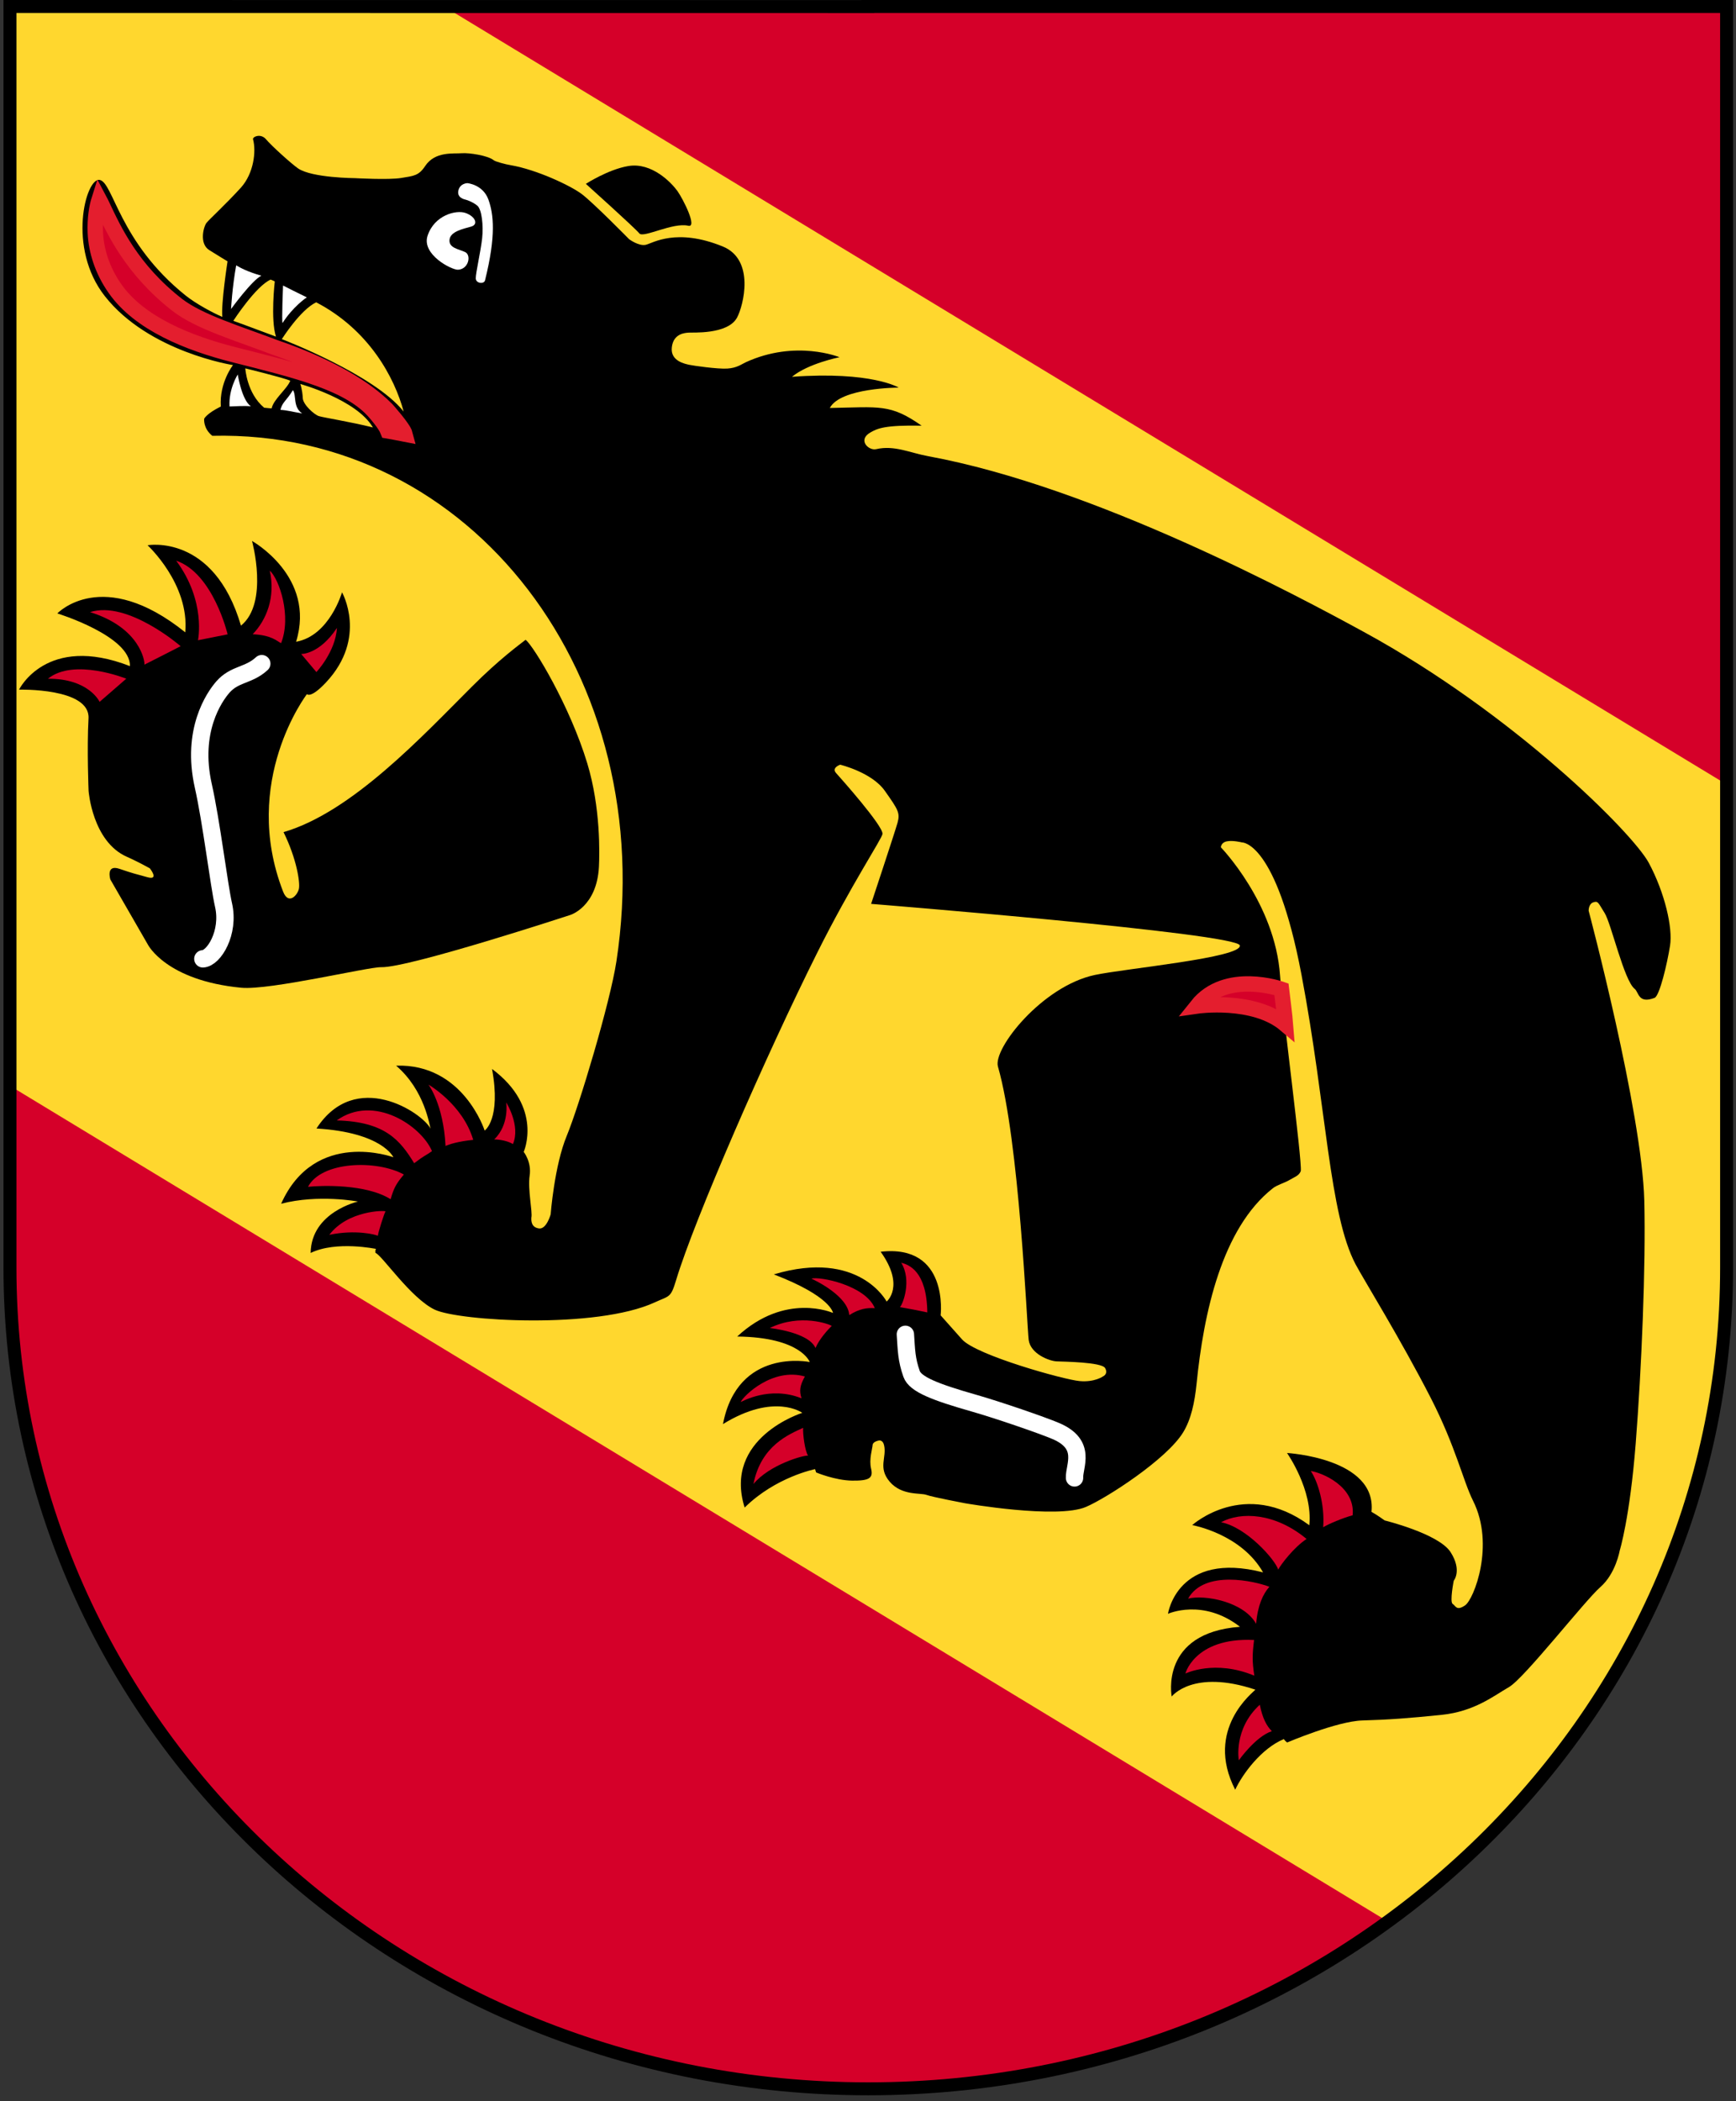 <svg width="100" height="121" viewBox="0 0 100 121" fill="none" xmlns="http://www.w3.org/2000/svg">
<rect x="0" y="0" width="100" height="121" fill="#333333" stroke="none"/>
<g clip-path="url(#clip0_275_78498)">
<path d="M49.91 0.375H99.516V73.21C99.516 99.379 77.318 120.598 49.945 120.598C22.567 120.598 0.376 99.379 0.376 73.21V0.375H49.91Z" fill="#FFD72E"/>
<path d="M94.978 49.696C94.052 47.972 87.161 41.083 78.562 36.394C74.773 34.326 63.056 28.032 53.458 26.271C52.419 26.081 51.518 25.626 50.469 25.868C50.035 25.969 49.385 25.34 50.133 24.91C50.544 24.673 50.963 24.476 53.09 24.515C51.281 23.249 50.681 23.444 47.8 23.497C48.414 22.325 51.769 22.323 51.769 22.323C51.769 22.323 50.224 21.368 45.621 21.701C46.552 20.931 48.359 20.573 48.359 20.573C48.359 20.573 45.846 19.54 42.961 20.862C42.727 20.968 42.454 21.194 41.892 21.227C41.33 21.261 39.936 21.06 39.708 21.011C39.484 20.959 38.601 20.807 38.7 19.998C38.792 19.19 39.488 19.173 39.664 19.157C39.837 19.134 41.917 19.289 42.457 18.291C42.823 17.612 43.509 14.959 41.633 14.195C38.953 13.105 37.601 14.004 37.199 14.099C36.794 14.189 36.241 13.777 36.241 13.777C36.241 13.777 34.172 11.671 33.502 11.169C32.83 10.67 30.899 9.769 29.433 9.516C29.108 9.464 28.531 9.305 28.442 9.231C28.108 8.952 27.006 8.793 26.613 8.824C26.124 8.866 25.062 8.699 24.488 9.566C24.123 10.118 23.839 10.132 23.108 10.25C22.379 10.369 20.454 10.26 20.454 10.26C20.454 10.26 17.974 10.248 17.174 9.702C16.8 9.445 15.645 8.405 15.33 8.029C15.021 7.654 14.534 7.882 14.576 8.021C14.766 8.716 14.617 9.983 13.878 10.806C13.029 11.739 12.069 12.621 11.902 12.827C11.731 13.031 11.456 14.024 12.05 14.401C12.641 14.772 13.107 15.051 13.107 15.051C13.107 15.051 12.725 17.511 12.808 18.251C12.248 18.014 11.277 17.487 10.69 17.017C6.851 13.936 6.53 10.492 5.736 10.361C4.942 10.232 3.853 14.279 6.041 17.058C8.569 20.274 13.421 21.026 13.421 21.026C13.421 21.026 12.629 22.03 12.72 23.412C11.877 23.831 11.761 24.118 11.761 24.118C11.761 24.118 11.69 24.665 12.228 25.099C27.193 24.747 38.008 38.997 35.508 55.366C35.146 57.74 33.363 63.68 32.65 65.406C31.932 67.131 31.72 69.937 31.72 69.937C31.72 69.937 31.481 70.81 31.046 70.748C30.621 70.689 30.594 70.344 30.609 70.121C30.684 69.795 30.393 68.516 30.509 67.711C30.631 66.915 30.167 66.34 30.167 66.34C30.167 66.34 31.319 63.779 28.343 61.563C28.876 64.464 27.918 65.112 27.918 65.112C27.918 65.112 26.684 61.244 22.816 61.373C24.487 62.801 24.742 64.857 24.803 65.003C24.326 64.073 20.479 61.526 18.23 64.992C22.03 65.22 22.66 66.648 22.66 66.648C22.66 66.648 18.136 64.98 16.195 69.325C18.354 68.765 20.62 69.199 20.62 69.199C20.62 69.199 17.927 69.808 17.894 72.16C19.372 71.442 21.672 71.929 21.672 71.929C21.672 71.929 21.605 71.929 21.628 72.156C21.992 72.271 23.658 74.767 25.046 75.427C26.436 76.083 34.341 76.562 37.719 75.005C38.576 74.61 38.633 74.767 38.951 73.709C39.998 70.23 44.152 60.715 47.067 54.887C49.019 50.974 50.828 48.268 50.836 48.022C50.852 47.539 48.439 44.829 48.16 44.52C47.887 44.211 48.398 44.04 48.398 44.04C48.398 44.04 50.224 44.479 50.972 45.549C51.727 46.62 51.859 46.812 51.702 47.382C51.541 47.953 50.179 52.056 50.179 52.056C50.179 52.056 71.281 53.748 71.419 54.449C71.563 55.152 64.83 55.776 63.066 56.15C60.032 56.793 57.188 60.4 57.485 61.424C58.714 65.681 59.157 76.355 59.255 77.164C59.359 77.973 60.439 78.38 60.854 78.403C61.265 78.422 63.451 78.443 63.657 78.787C63.854 79.132 63.543 79.266 63.543 79.266C63.543 79.266 63.056 79.619 62.186 79.538C61.317 79.465 56.249 78.058 55.42 77.141C54.598 76.221 54.184 75.753 54.184 75.753C54.184 75.753 54.679 71.638 50.729 72.09C52.149 74.077 51.074 74.959 51.074 74.959C51.074 74.959 49.489 71.925 44.575 73.394C47.895 74.668 47.983 75.615 47.983 75.615C47.983 75.615 45.253 74.388 42.466 76.972C46.146 77.015 46.643 78.441 46.643 78.441C46.643 78.441 42.491 77.582 41.646 82.016C44.608 80.189 46.214 81.368 46.214 81.368C46.214 81.368 41.636 82.798 42.894 86.823C44.685 85.057 46.951 84.61 46.951 84.61L47.012 84.8C47.012 84.8 48.099 85.258 49.086 85.272C50.07 85.283 50.31 85.13 50.179 84.587C50.047 84.045 50.256 83.431 50.265 83.222C50.279 83.017 50.629 82.961 50.629 82.961C50.629 82.961 50.852 82.909 50.924 83.227C51.093 83.939 50.556 84.522 51.251 85.335C51.947 86.148 53.023 85.966 53.362 86.092C53.7 86.217 55.585 86.574 55.585 86.574C55.585 86.574 60.881 87.5 62.553 86.787C63.736 86.284 67.206 84.044 68.154 82.491C68.615 81.736 68.815 80.769 68.926 79.707C69.333 75.63 70.381 70.74 73.325 68.431C73.552 68.247 74.032 68.112 74.285 67.955C74.569 67.783 74.823 67.721 74.93 67.445C75.011 66.801 73.897 58.493 73.736 56.189C73.452 52.018 70.327 48.799 70.327 48.799C70.327 48.799 70.327 48.526 70.665 48.456C71.005 48.381 71.544 48.517 71.544 48.517C71.544 48.517 73.506 48.432 74.965 56.106C76.42 63.775 76.558 69.919 78.09 72.821C78.558 73.699 80.7 77.154 82.428 80.531C83.856 83.323 84.278 85.283 84.854 86.434C86.129 88.977 84.9 92.11 84.397 92.453C83.891 92.8 83.856 92.478 83.68 92.373C83.499 92.26 83.741 91.036 83.741 91.036C83.741 91.036 84.236 90.446 83.557 89.387C82.869 88.325 79.763 87.565 79.763 87.565C79.763 87.565 79.303 87.232 79.003 87.07C79.322 83.971 74.137 83.68 74.137 83.68C74.137 83.68 75.632 85.797 75.421 87.841C71.696 85.101 68.676 87.833 68.676 87.833C68.676 87.833 71.49 88.328 72.757 90.556C67.816 89.291 67.279 92.942 67.279 92.942C67.279 92.942 69.285 92.029 71.429 93.69C66.78 94.035 67.494 97.706 67.494 97.706C67.494 97.706 68.707 96.106 72.316 97.311C72.247 97.418 69.352 99.57 71.152 103.073C71.575 102.166 72.661 100.693 73.951 100.158C74.082 100.323 74.105 100.312 74.147 100.352C74.147 100.352 77.019 99.125 78.481 99.084C79.948 99.044 81.146 98.956 83.042 98.762C84.939 98.564 86.033 97.673 86.924 97.161C87.81 96.651 91.3 92.175 92.187 91.402C93.074 90.626 93.3 89.306 93.3 89.306C93.3 89.306 93.884 87.435 94.222 83.137C94.56 78.836 94.809 72.918 94.717 69.15C94.587 64.021 91.512 52.452 91.512 52.452C91.512 52.452 91.5 52.065 91.776 51.968C92.059 51.874 92.049 51.971 92.433 52.583C92.813 53.188 93.55 56.474 94.164 56.952C94.402 57.135 94.362 57.834 95.308 57.469C95.6 57.359 96.038 55.49 96.199 54.471C96.367 53.436 95.899 51.417 94.978 49.696ZM15.592 16.102C15.704 16.143 15.828 16.207 15.828 16.207C15.828 16.207 15.576 18.401 15.897 19.386C14.539 18.873 13.44 18.477 13.44 18.477C13.44 18.477 14.732 16.478 15.592 16.102ZM15.647 23.52C15.594 23.524 15.437 23.501 15.216 23.481C14.216 22.652 14.13 21.215 14.13 21.215C14.13 21.215 16.347 21.755 16.72 21.927C16.542 22.396 15.757 22.99 15.647 23.52ZM18.367 23.964C18.094 23.877 17.467 23.308 17.442 22.939C17.418 22.434 17.298 22.114 17.298 22.114C17.298 22.114 20.537 23.006 21.48 24.616C20.164 24.29 18.641 24.05 18.367 23.964ZM16.235 19.531C16.235 19.531 17.298 17.843 18.214 17.411C21.267 19.002 22.73 21.755 23.252 23.702C21.558 21.562 16.235 19.531 16.235 19.531Z" fill="black"/>
<path d="M16.332 47.924C20.269 46.777 24.327 42.397 27.171 39.557C28.787 37.94 29.954 37.102 30.279 36.845C30.755 37.232 32.826 40.653 33.829 43.962C34.603 46.516 34.538 49.163 34.501 49.923C34.377 52.234 32.852 52.694 32.852 52.694C32.852 52.694 23.559 55.742 21.959 55.702C21.224 55.68 15.543 57.041 13.896 56.886C9.565 56.47 8.52 54.404 8.52 54.404L6.356 50.649C6.356 50.649 6.082 49.77 6.875 50.035C7.669 50.306 7.772 50.322 8.487 50.518C9.2 50.718 8.63 50.008 8.63 50.008C8.63 50.008 7.926 49.615 7.309 49.344C5.316 48.468 5.103 45.55 5.103 45.55C5.103 45.55 5.002 43.137 5.099 41.371C5.196 39.606 1.097 39.718 1.097 39.718C1.097 39.718 2.666 36.486 7.485 38.363C7.529 36.629 3.303 35.328 3.303 35.328C3.303 35.328 5.898 32.581 10.672 36.417C10.921 33.627 8.5 31.402 8.5 31.402C8.5 31.402 12.319 30.709 13.88 36.032C15.503 34.723 14.517 31.155 14.517 31.155C14.517 31.155 18.212 33.207 17.056 36.959C18.98 36.619 19.702 34.112 19.702 34.112C19.702 34.112 21.186 36.726 18.786 39.294C17.884 40.258 17.681 39.975 17.681 39.975C17.681 39.975 13.845 44.981 16.304 51.341C16.618 52.16 17.149 51.543 17.22 51.176C17.289 50.81 17.088 49.456 16.332 47.924Z" fill="black"/>
<path d="M33.748 10.589C33.748 10.589 36.569 13.124 36.834 13.447C37.065 13.719 38.764 12.795 39.647 13.001C40.186 13.127 39.36 11.479 39.023 11.002C38.682 10.53 37.554 9.336 36.193 9.563C35.035 9.755 33.748 10.589 33.748 10.589Z" fill="black"/>
<path d="M21.642 23.807C20.194 22.064 17.068 21.338 13.463 20.425C10.857 19.761 8.031 18.635 6.625 16.621C5.886 15.573 5.534 14.419 5.491 13.383C5.46 12.608 5.57 11.931 5.713 11.481C5.786 11.618 5.855 11.764 5.919 11.899C6.557 13.243 7.586 15.524 10.22 17.568C11.476 18.536 13.714 19.203 15.895 20.029C18.238 20.833 20.748 22.026 22.274 23.575C22.274 23.575 23.24 24.648 23.333 25.008C23.113 24.967 22.767 24.886 22.342 24.816C22.193 24.429 21.642 23.807 21.642 23.807Z" fill="#D50029"/>
<path d="M21.642 23.807C20.194 22.064 17.068 21.338 13.463 20.425C10.857 19.761 8.031 18.635 6.625 16.621C5.886 15.573 5.534 14.419 5.491 13.383C5.46 12.608 5.57 11.931 5.713 11.481C5.786 11.618 5.855 11.764 5.919 11.899C6.557 13.243 7.586 15.524 10.22 17.568C11.476 18.536 13.714 19.203 15.895 20.029C18.238 20.833 20.748 22.026 22.274 23.575C22.274 23.575 23.24 24.648 23.333 25.008C23.113 24.967 22.767 24.886 22.342 24.816C22.193 24.429 21.642 23.807 21.642 23.807Z" stroke="#E41E2E" stroke-width="0.888"/>
<path d="M13.222 23.41C13.595 23.402 14.07 23.359 14.45 23.402C13.92 23.029 13.695 21.568 13.695 21.568C13.695 21.568 13.162 22.396 13.222 23.41Z" fill="white"/>
<path d="M16.154 23.605C16.524 23.624 16.786 23.704 17.407 23.811C16.86 23.445 17.088 22.767 16.874 22.469C16.494 23.09 16.261 23.155 16.154 23.605Z" fill="white"/>
<path d="M16.276 18.603C16.852 17.692 17.634 17.14 17.677 17.128C17.41 17.005 16.304 16.445 16.304 16.445C16.304 16.445 16.219 18.521 16.276 18.603Z" fill="white"/>
<path d="M13.31 17.796C13.31 17.796 14.52 16.129 15.055 15.879C14.226 15.636 13.88 15.439 13.605 15.283C13.373 16.57 13.31 17.796 13.31 17.796Z" fill="white"/>
<path d="M68.949 57.937C68.949 57.937 72.227 57.462 74.051 59.008C74.028 58.705 73.817 56.973 73.817 56.973C73.817 56.973 70.619 55.838 68.949 57.937Z" fill="#D50029"/>
<path d="M68.949 57.937C68.949 57.937 72.227 57.462 74.051 59.008C74.028 58.705 73.817 56.973 73.817 56.973C73.817 56.973 70.619 55.838 68.949 57.937Z" stroke="#E41E2E" stroke-width="0.888"/>
<path d="M26.922 10.548C26.922 10.548 27.814 10.621 28.133 11.489C28.437 12.333 28.579 13.578 27.94 16.143C27.884 16.379 27.417 16.329 27.405 16.038C27.396 15.746 27.692 14.47 27.773 13.729C27.854 12.989 27.753 12.078 27.505 11.854C27.303 11.671 26.922 11.52 26.839 11.504C26.756 11.485 26.312 11.395 26.404 10.974C26.499 10.552 26.922 10.548 26.922 10.548Z" fill="white"/>
<path d="M27.131 13.053C27.578 12.93 27.381 12.47 26.829 12.27C26.278 12.068 25.021 12.392 24.631 13.574C24.27 14.656 26.019 15.552 26.381 15.534C27 15.508 27.162 14.685 26.79 14.516C26.424 14.344 25.843 14.283 25.894 13.806C25.942 13.327 26.687 13.181 27.131 13.053Z" fill="white"/>
<path d="M17.349 37.664C17.349 37.664 18.386 37.706 19.41 36.162C19.327 37.543 18.225 38.706 18.225 38.706L17.349 37.664Z" fill="#D50029"/>
<path d="M2.761 39.09C4.259 37.872 7.275 39.087 7.275 39.087L5.737 40.421C5.737 40.419 5.116 39.072 2.761 39.09Z" fill="#D50029"/>
<path d="M5.188 35.253C7.356 34.564 10.405 37.215 10.405 37.215C10.405 37.215 8.793 38.043 8.318 38.279C8.353 38.1 8.084 36.154 5.188 35.253Z" fill="#D50029"/>
<path d="M10.149 32.291C12.283 33.018 13.112 36.533 13.112 36.533L11.405 36.872C11.403 36.872 11.887 34.636 10.149 32.291Z" fill="#D50029"/>
<path d="M14.556 36.527C15.353 35.699 15.879 34.393 15.539 32.861C16.099 33.376 16.803 35.498 16.19 37.044C15.938 36.912 15.631 36.576 14.556 36.527Z" fill="#D50029"/>
<path d="M29.546 65.889C29.249 65.705 28.787 65.624 28.469 65.62C29.355 64.769 29.161 63.492 29.161 63.492C29.161 63.492 30.003 64.83 29.546 65.889Z" fill="#D50029"/>
<path d="M27.259 65.647C26.415 65.728 25.831 65.912 25.665 66C25.54 63.578 24.679 62.464 24.679 62.464C24.679 62.464 26.657 63.599 27.259 65.647Z" fill="#D50029"/>
<path d="M24.885 66.295C24.455 66.602 24.534 66.479 23.857 66.992C23.061 65.691 22.197 64.596 19.395 64.527C21.53 62.997 24.26 64.831 24.885 66.295Z" fill="#D50029"/>
<path d="M17.742 68.351C18.521 66.867 21.705 66.786 23.265 67.643C22.791 68.201 22.679 68.455 22.501 69.066C21.084 68.175 18.507 68.27 17.742 68.351Z" fill="#D50029"/>
<path d="M18.971 71.116C20.028 69.705 22.172 69.701 22.206 69.766C22.139 69.858 21.767 71.02 21.767 71.174C21.662 71.105 20.488 70.798 18.971 71.116Z" fill="#D50029"/>
<path d="M53.416 75.584C52.932 75.477 52.288 75.354 51.838 75.281C52.015 75.109 52.533 73.74 51.915 72.723C52.357 72.838 53.386 73.207 53.416 75.584Z" fill="#D50029"/>
<path d="M48.92 75.738C49.526 75.362 49.921 75.316 50.393 75.339C49.843 74.016 47.2 73.494 46.741 73.64C47.033 73.77 48.845 74.66 48.92 75.738Z" fill="#D50029"/>
<path d="M44.342 76.482C46.116 75.623 47.785 76.271 47.914 76.359C47.716 76.547 47.195 77.111 46.975 77.634C46.583 76.72 44.342 76.482 44.342 76.482Z" fill="#D50029"/>
<path d="M42.666 80.747C42.807 80.409 44.484 78.741 46.365 79.274C46.077 79.792 46.03 80.095 46.171 80.532C44.335 79.792 42.729 80.728 42.666 80.747Z" fill="#D50029"/>
<path d="M43.401 85.468C43.84 83.24 45.465 82.603 46.263 82.231C46.24 82.58 46.364 83.562 46.548 83.834C46.328 83.788 44.319 84.348 43.401 85.468Z" fill="#D50029"/>
<path d="M77.917 87.267C77.353 87.42 76.52 87.769 76.22 87.957C76.32 86.615 75.898 85.303 75.508 84.72C76.151 84.808 78.086 85.614 77.917 87.267Z" fill="#D50029"/>
<path d="M73.629 90.396C73.449 89.817 71.809 87.961 70.339 87.669C71.471 87.052 73.448 87.121 75.264 88.632C74.546 89.1 73.79 90.089 73.629 90.396Z" fill="#D50029"/>
<path d="M68.439 92.068C69.377 90.385 72.297 91.064 73.122 91.386C72.765 91.777 72.443 92.456 72.358 93.518C71.636 92.23 69.368 91.827 68.439 92.068Z" fill="#D50029"/>
<path d="M68.292 96.379C68.231 96.537 68.718 94.278 72.239 94.45C72.135 95.308 72.124 95.666 72.254 96.506C69.974 95.555 68.292 96.379 68.292 96.379Z" fill="#D50029"/>
<path d="M71.36 101.38C71.36 101.38 71.037 99.578 72.569 98.178C72.723 98.949 72.957 99.398 73.264 99.701C72.327 100.007 71.36 101.38 71.36 101.38Z" fill="#D50029"/>
<path d="M15.079 38.221C14.324 38.922 13.521 38.789 12.836 39.572C12.339 40.142 10.998 42.081 11.71 45.254C12.176 47.32 12.611 50.953 12.877 52.128C13.236 53.706 12.322 55.197 11.685 55.221" stroke="white" stroke-linecap="round" stroke-linejoin="round"/>
<path d="M52.153 76.846C52.214 77.755 52.214 78.285 52.51 79.124C52.721 79.731 53.892 80.179 56.126 80.816C57.493 81.207 60.027 82.078 60.818 82.415C62.641 83.19 61.866 84.431 61.897 85.115" stroke="white" stroke-linecap="round" stroke-linejoin="round"/>
<path d="M0.375 73.203C0.375 99.375 22.568 120.591 49.941 120.591C61.305 120.591 71.778 116.933 80.14 110.781L0.375 62.414V73.203Z" fill="#D50029"/>
<path d="M99.504 0.374H49.909H25.577L99.504 45.204V0.374Z" fill="#D50029"/>
<path fill-rule="evenodd" clip-rule="evenodd" d="M0.201 0L49.614 0.005V3.4963e-05H99.831V73.012C99.831 99.374 77.535 120.671 50.013 120.671C22.523 120.671 0.201 99.375 0.201 73.012V0ZM50.36 0.746V0.751L0.947 0.746V73.012C0.947 98.932 22.904 119.925 50.013 119.925C77.154 119.925 99.085 98.932 99.085 73.012V0.746H50.36Z" fill="black"/>
</g>
<defs>
<clipPath id="clip0_275_78498">
<rect width="100" height="120.88" fill="white"/>
</clipPath>
</defs>
</svg>
